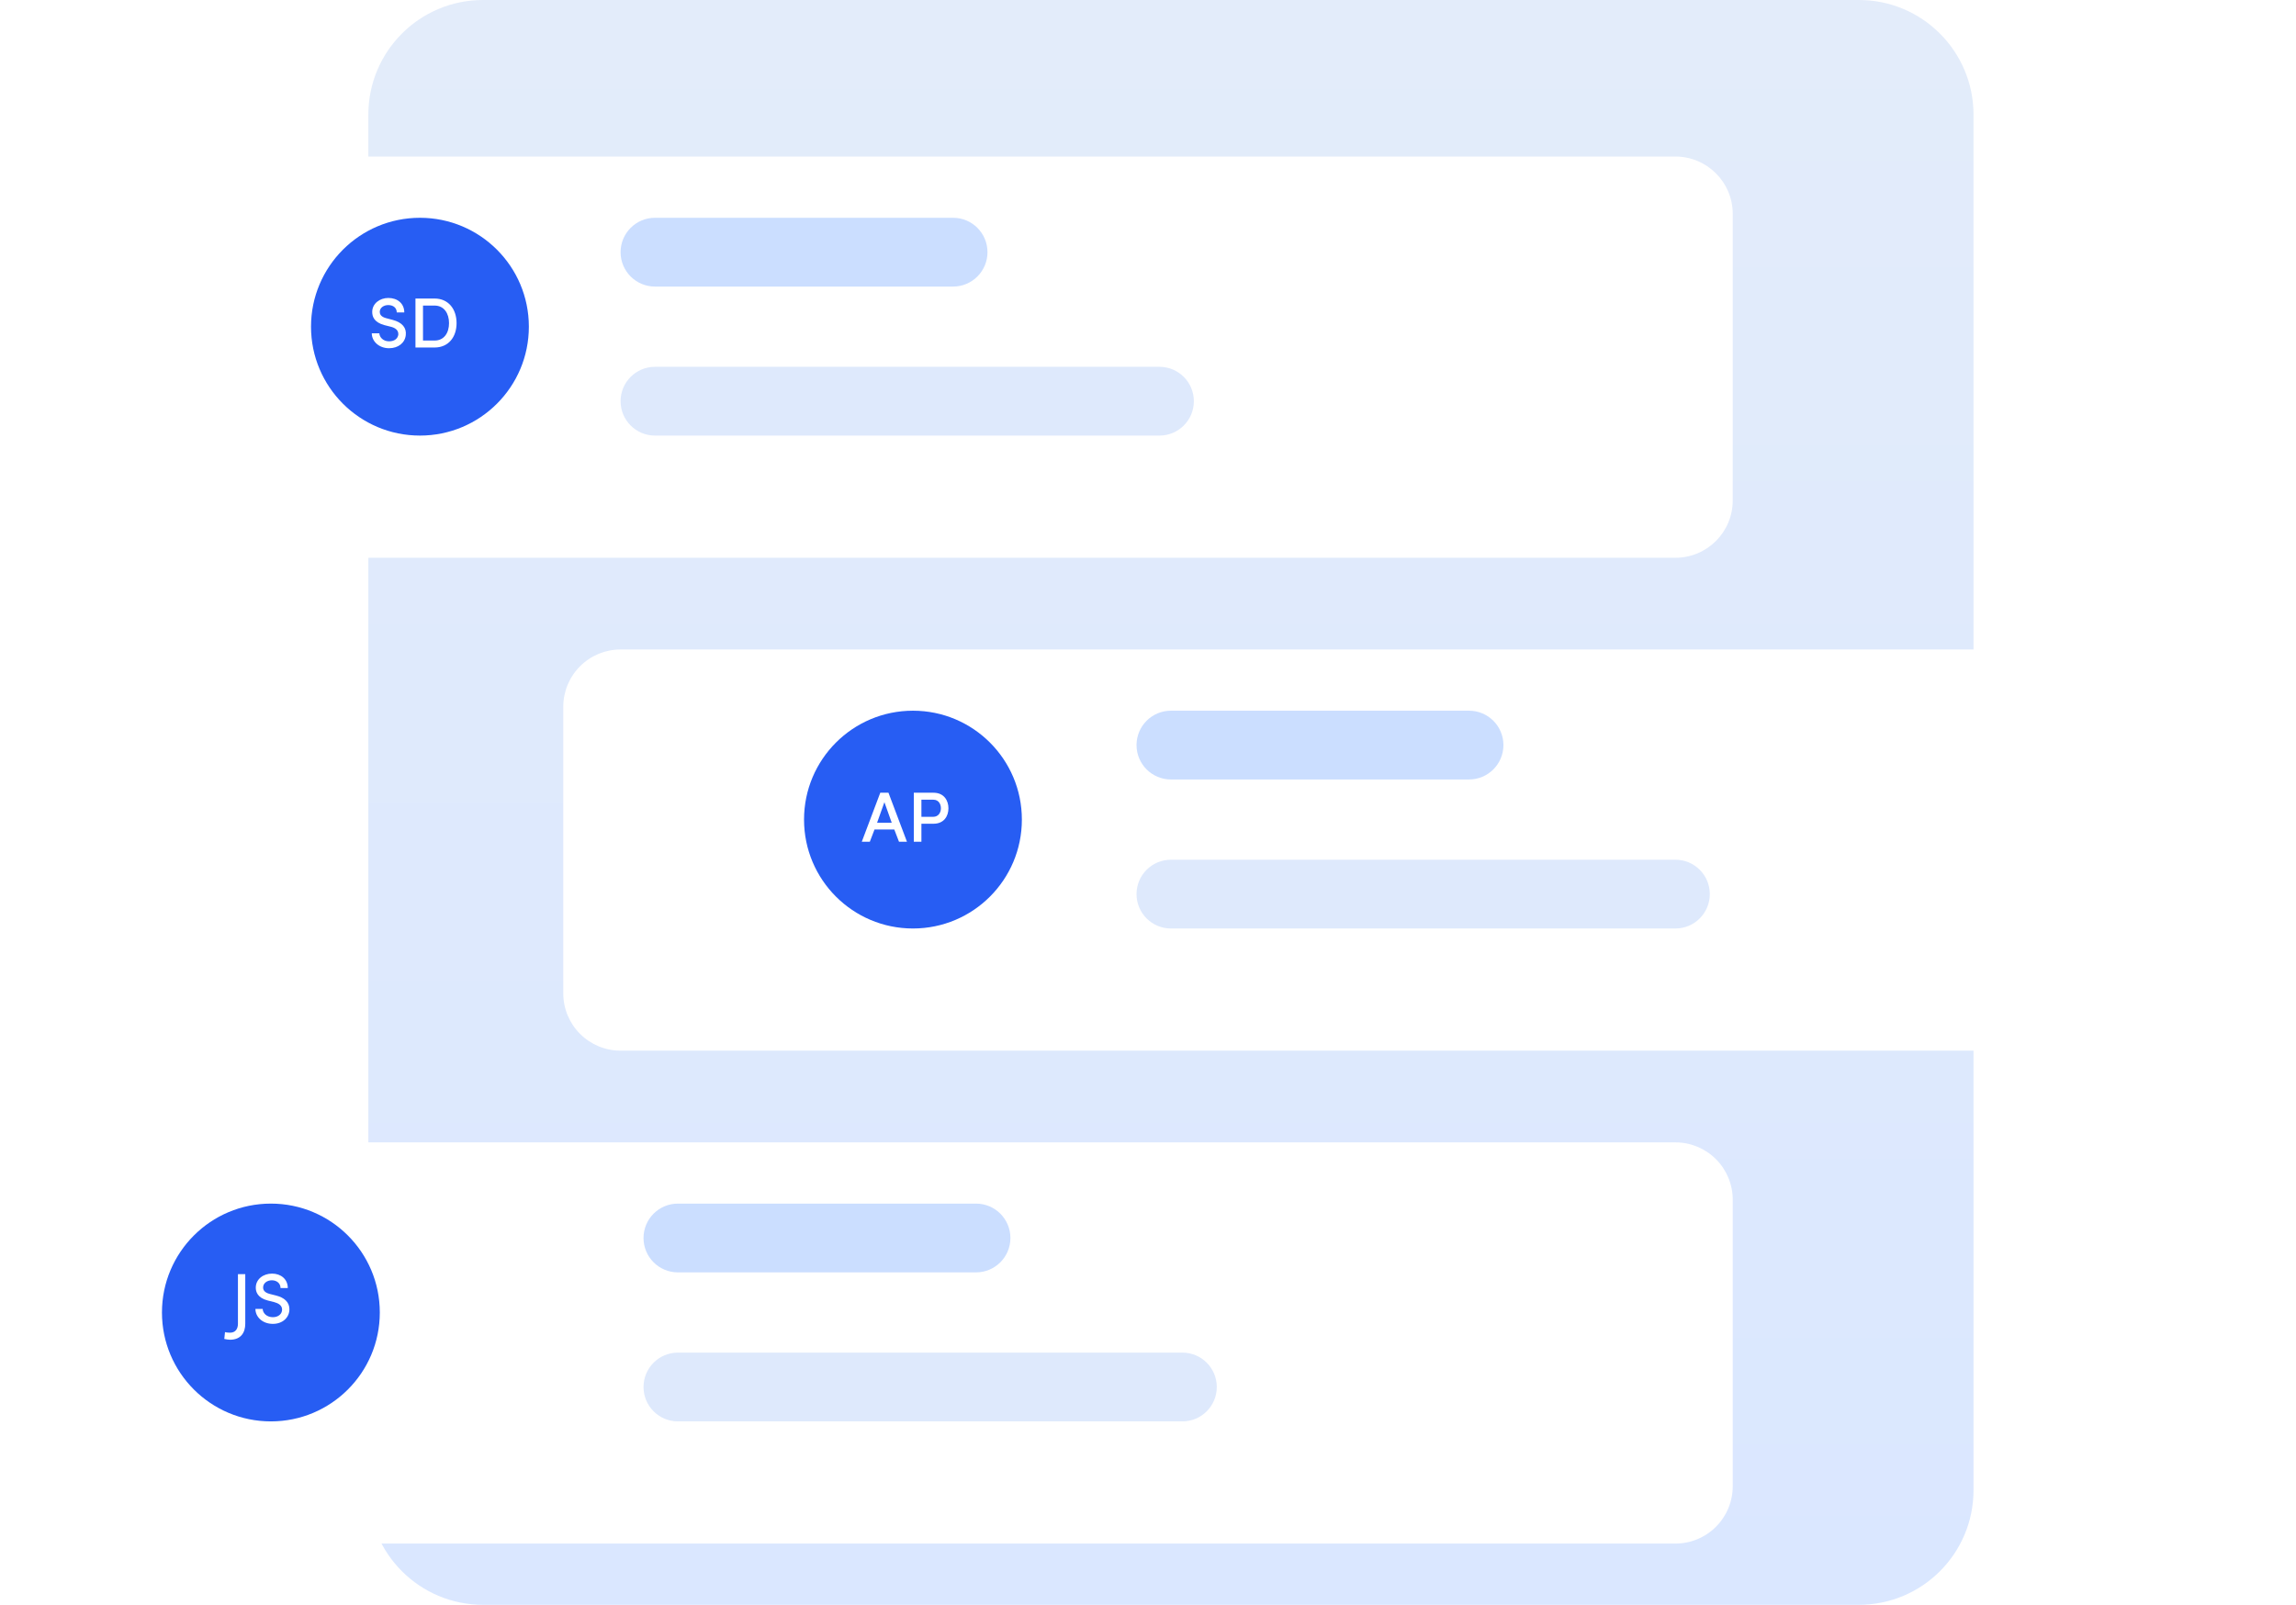 <svg width="226" height="158" viewBox="0 0 226 158" fill="none" xmlns="http://www.w3.org/2000/svg">
<path d="M182.971 0H47.543C41.31 0 36.257 5.053 36.257 11.286V146.714C36.257 152.947 41.31 158 47.543 158H182.971C189.204 158 194.257 152.947 194.257 146.714V11.286C194.257 5.053 189.204 0 182.971 0Z" fill="url(#paint0_linear_3172_7196)"/>
<g filter="url(#filter0_d_3172_7196)">
<path d="M61.086 60.943H213.443C214.939 60.943 216.375 61.537 217.433 62.596C218.491 63.654 219.086 65.089 219.086 66.586V94.8C219.086 96.297 218.491 97.732 217.433 98.79C216.375 99.848 214.939 100.443 213.443 100.443H61.086C59.589 100.443 58.154 99.848 57.096 98.79C56.037 97.732 55.443 96.297 55.443 94.8V66.586C55.443 65.089 56.037 63.654 57.096 62.596C58.154 61.537 59.589 60.943 61.086 60.943V60.943Z" fill="white"/>
</g>
<path d="M144.6 69.971H115.257C113.387 69.971 111.871 71.487 111.871 73.357C111.871 75.227 113.387 76.743 115.257 76.743H144.6C146.47 76.743 147.985 75.227 147.985 73.357C147.985 71.487 146.47 69.971 144.6 69.971Z" fill="#CBDEFF"/>
<path d="M164.914 84.643H115.257C113.387 84.643 111.871 86.158 111.871 88.028C111.871 89.898 113.387 91.414 115.257 91.414H164.914C166.784 91.414 168.3 89.898 168.3 88.028C168.3 86.158 166.784 84.643 164.914 84.643Z" fill="#DEE9FC"/>
<path d="M89.864 91.414C95.785 91.414 100.585 86.614 100.585 80.693C100.585 74.771 95.785 69.971 89.864 69.971C83.943 69.971 79.143 74.771 79.143 80.693C79.143 86.614 83.943 91.414 89.864 91.414Z" fill="#275DF3"/>
<path d="M88.489 82.871H89.273L87.453 78.048H86.648L84.828 82.871H85.619L86.081 81.667H88.027L88.489 82.871ZM87.054 78.979L87.775 81.002H86.333L87.054 78.979ZM91.873 78.734C92.398 78.734 92.615 79.175 92.615 79.581C92.615 79.994 92.377 80.421 91.845 80.421H90.697V78.734H91.873ZM89.948 82.871H90.697V81.1H91.887C92.923 81.1 93.357 80.344 93.357 79.581C93.357 78.818 92.923 78.048 91.887 78.048H89.948V82.871Z" fill="white"/>
<g filter="url(#filter1_d_3172_7196)">
<path d="M12.557 109.471H164.914C166.411 109.471 167.846 110.066 168.904 111.124C169.962 112.182 170.557 113.617 170.557 115.114V143.328C170.557 144.825 169.962 146.26 168.904 147.318C167.846 148.377 166.411 148.971 164.914 148.971H12.557C11.06 148.971 9.625 148.377 8.567 147.318C7.509 146.26 6.914 144.825 6.914 143.328V115.114C6.914 113.617 7.509 112.182 8.567 111.124C9.625 110.066 11.06 109.471 12.557 109.471V109.471Z" fill="white"/>
</g>
<path d="M96.071 118.5H66.728C64.859 118.5 63.343 120.015 63.343 121.885C63.343 123.755 64.859 125.271 66.728 125.271H96.071C97.941 125.271 99.457 123.755 99.457 121.885C99.457 120.015 97.941 118.5 96.071 118.5Z" fill="#CBDEFF"/>
<path d="M116.386 133.171H66.728C64.859 133.171 63.343 134.687 63.343 136.557C63.343 138.426 64.859 139.942 66.728 139.942H116.386C118.256 139.942 119.771 138.426 119.771 136.557C119.771 134.687 118.256 133.171 116.386 133.171Z" fill="#DEE9FC"/>
<path d="M26.664 139.942C32.585 139.942 37.385 135.142 37.385 129.221C37.385 123.3 32.585 118.5 26.664 118.5C20.742 118.5 15.942 123.3 15.942 129.221C15.942 135.142 20.742 139.942 26.664 139.942Z" fill="#275DF3"/>
<path d="M22.637 131.902C23.729 131.902 24.142 131.181 24.142 130.327V125.448H23.421V130.327C23.421 130.803 23.204 131.209 22.637 131.209C22.581 131.209 22.266 131.195 22.147 131.153L22.077 131.825C22.259 131.867 22.504 131.902 22.637 131.902ZM26.858 130.341C27.831 130.341 28.488 129.704 28.488 128.899C28.488 128.192 27.977 127.751 27.166 127.548L26.556 127.394C25.948 127.24 25.898 126.918 25.898 126.764C25.898 126.323 26.305 126.05 26.759 126.05C27.256 126.05 27.613 126.358 27.613 126.813H28.328C28.328 125.938 27.648 125.392 26.78 125.392C25.927 125.392 25.177 125.931 25.177 126.778C25.177 127.177 25.346 127.786 26.375 128.045L26.991 128.199C27.383 128.304 27.767 128.507 27.767 128.934C27.767 129.333 27.431 129.683 26.858 129.683C26.256 129.683 25.87 129.284 25.857 128.871H25.142C25.142 129.648 25.828 130.341 26.858 130.341Z" fill="white"/>
<g filter="url(#filter2_d_3172_7196)">
<path d="M164.914 12.414H12.557C9.44 12.414 6.914 14.941 6.914 18.057V46.271C6.914 49.388 9.44 51.914 12.557 51.914H164.914C168.031 51.914 170.557 49.388 170.557 46.271V18.057C170.557 14.941 168.031 12.414 164.914 12.414Z" fill="white"/>
</g>
<path d="M93.814 21.442H64.471C62.601 21.442 61.085 22.958 61.085 24.828C61.085 26.698 62.601 28.214 64.471 28.214H93.814C95.684 28.214 97.2 26.698 97.2 24.828C97.2 22.958 95.684 21.442 93.814 21.442Z" fill="#CBDEFF"/>
<path d="M114.128 36.114H64.471C62.601 36.114 61.085 37.63 61.085 39.499C61.085 41.369 62.601 42.885 64.471 42.885H114.128C115.998 42.885 117.514 41.369 117.514 39.499C117.514 37.63 115.998 36.114 114.128 36.114Z" fill="#DEE9FC"/>
<path d="M41.336 42.885C47.257 42.885 52.057 38.085 52.057 32.164C52.057 26.242 47.257 21.442 41.336 21.442C35.414 21.442 30.614 26.242 30.614 32.164C30.614 38.085 35.414 42.885 41.336 42.885Z" fill="#275DF3"/>
<path d="M36.596 32.814C36.596 33.598 37.296 34.284 38.297 34.284C39.214 34.284 39.865 33.745 39.942 32.989C40.019 32.289 39.62 31.75 38.64 31.491L38.024 31.33C37.45 31.183 37.38 30.889 37.38 30.7C37.38 30.308 37.765 30.035 38.213 30.035C38.717 30.035 39.053 30.315 39.053 30.763H39.795C39.795 29.881 39.123 29.335 38.227 29.335C37.38 29.335 36.638 29.888 36.638 30.714C36.638 31.141 36.799 31.729 37.835 32.009L38.444 32.163C38.892 32.268 39.235 32.499 39.207 32.947C39.158 33.304 38.864 33.605 38.297 33.605C37.716 33.605 37.359 33.206 37.338 32.814H36.596ZM41.637 30.084H42.771C43.716 30.084 44.199 30.861 44.199 31.813C44.199 32.772 43.716 33.528 42.771 33.528H41.637V30.084ZM42.771 34.214C44.143 34.214 44.941 33.185 44.941 31.813C44.941 30.441 44.143 29.391 42.771 29.391H40.895V34.214H42.771Z" fill="white"/>
<defs>
<filter id="filter0_d_3172_7196" x="49.443" y="57.943" width="175.643" height="51.5" filterUnits="userSpaceOnUse" color-interpolation-filters="sRGB">
<feFlood flood-opacity="0" result="BackgroundImageFix"/>
<feColorMatrix in="SourceAlpha" type="matrix" values="0 0 0 0 0 0 0 0 0 0 0 0 0 0 0 0 0 0 127 0" result="hardAlpha"/>
<feOffset dy="3"/>
<feGaussianBlur stdDeviation="3"/>
<feColorMatrix type="matrix" values="0 0 0 0 0 0 0 0 0 0 0 0 0 0 0 0 0 0 0.161 0"/>
<feBlend mode="normal" in2="BackgroundImageFix" result="effect1_dropShadow_3172_7196"/>
<feBlend mode="normal" in="SourceGraphic" in2="effect1_dropShadow_3172_7196" result="shape"/>
</filter>
<filter id="filter1_d_3172_7196" x="0.914" y="106.471" width="175.643" height="51.5" filterUnits="userSpaceOnUse" color-interpolation-filters="sRGB">
<feFlood flood-opacity="0" result="BackgroundImageFix"/>
<feColorMatrix in="SourceAlpha" type="matrix" values="0 0 0 0 0 0 0 0 0 0 0 0 0 0 0 0 0 0 127 0" result="hardAlpha"/>
<feOffset dy="3"/>
<feGaussianBlur stdDeviation="3"/>
<feColorMatrix type="matrix" values="0 0 0 0 0 0 0 0 0 0 0 0 0 0 0 0 0 0 0.161 0"/>
<feBlend mode="normal" in2="BackgroundImageFix" result="effect1_dropShadow_3172_7196"/>
<feBlend mode="normal" in="SourceGraphic" in2="effect1_dropShadow_3172_7196" result="shape"/>
</filter>
<filter id="filter2_d_3172_7196" x="0.914" y="9.414" width="175.643" height="51.5" filterUnits="userSpaceOnUse" color-interpolation-filters="sRGB">
<feFlood flood-opacity="0" result="BackgroundImageFix"/>
<feColorMatrix in="SourceAlpha" type="matrix" values="0 0 0 0 0 0 0 0 0 0 0 0 0 0 0 0 0 0 127 0" result="hardAlpha"/>
<feOffset dy="3"/>
<feGaussianBlur stdDeviation="3"/>
<feColorMatrix type="matrix" values="0 0 0 0 0 0 0 0 0 0 0 0 0 0 0 0 0 0 0.161 0"/>
<feBlend mode="normal" in2="BackgroundImageFix" result="effect1_dropShadow_3172_7196"/>
<feBlend mode="normal" in="SourceGraphic" in2="effect1_dropShadow_3172_7196" result="shape"/>
</filter>
<linearGradient id="paint0_linear_3172_7196" x1="115.257" y1="0" x2="115.257" y2="158" gradientUnits="userSpaceOnUse">
<stop stop-color="#E3ECFA"/>
<stop offset="1" stop-color="#DAE7FF"/>
</linearGradient>
</defs>
</svg>
